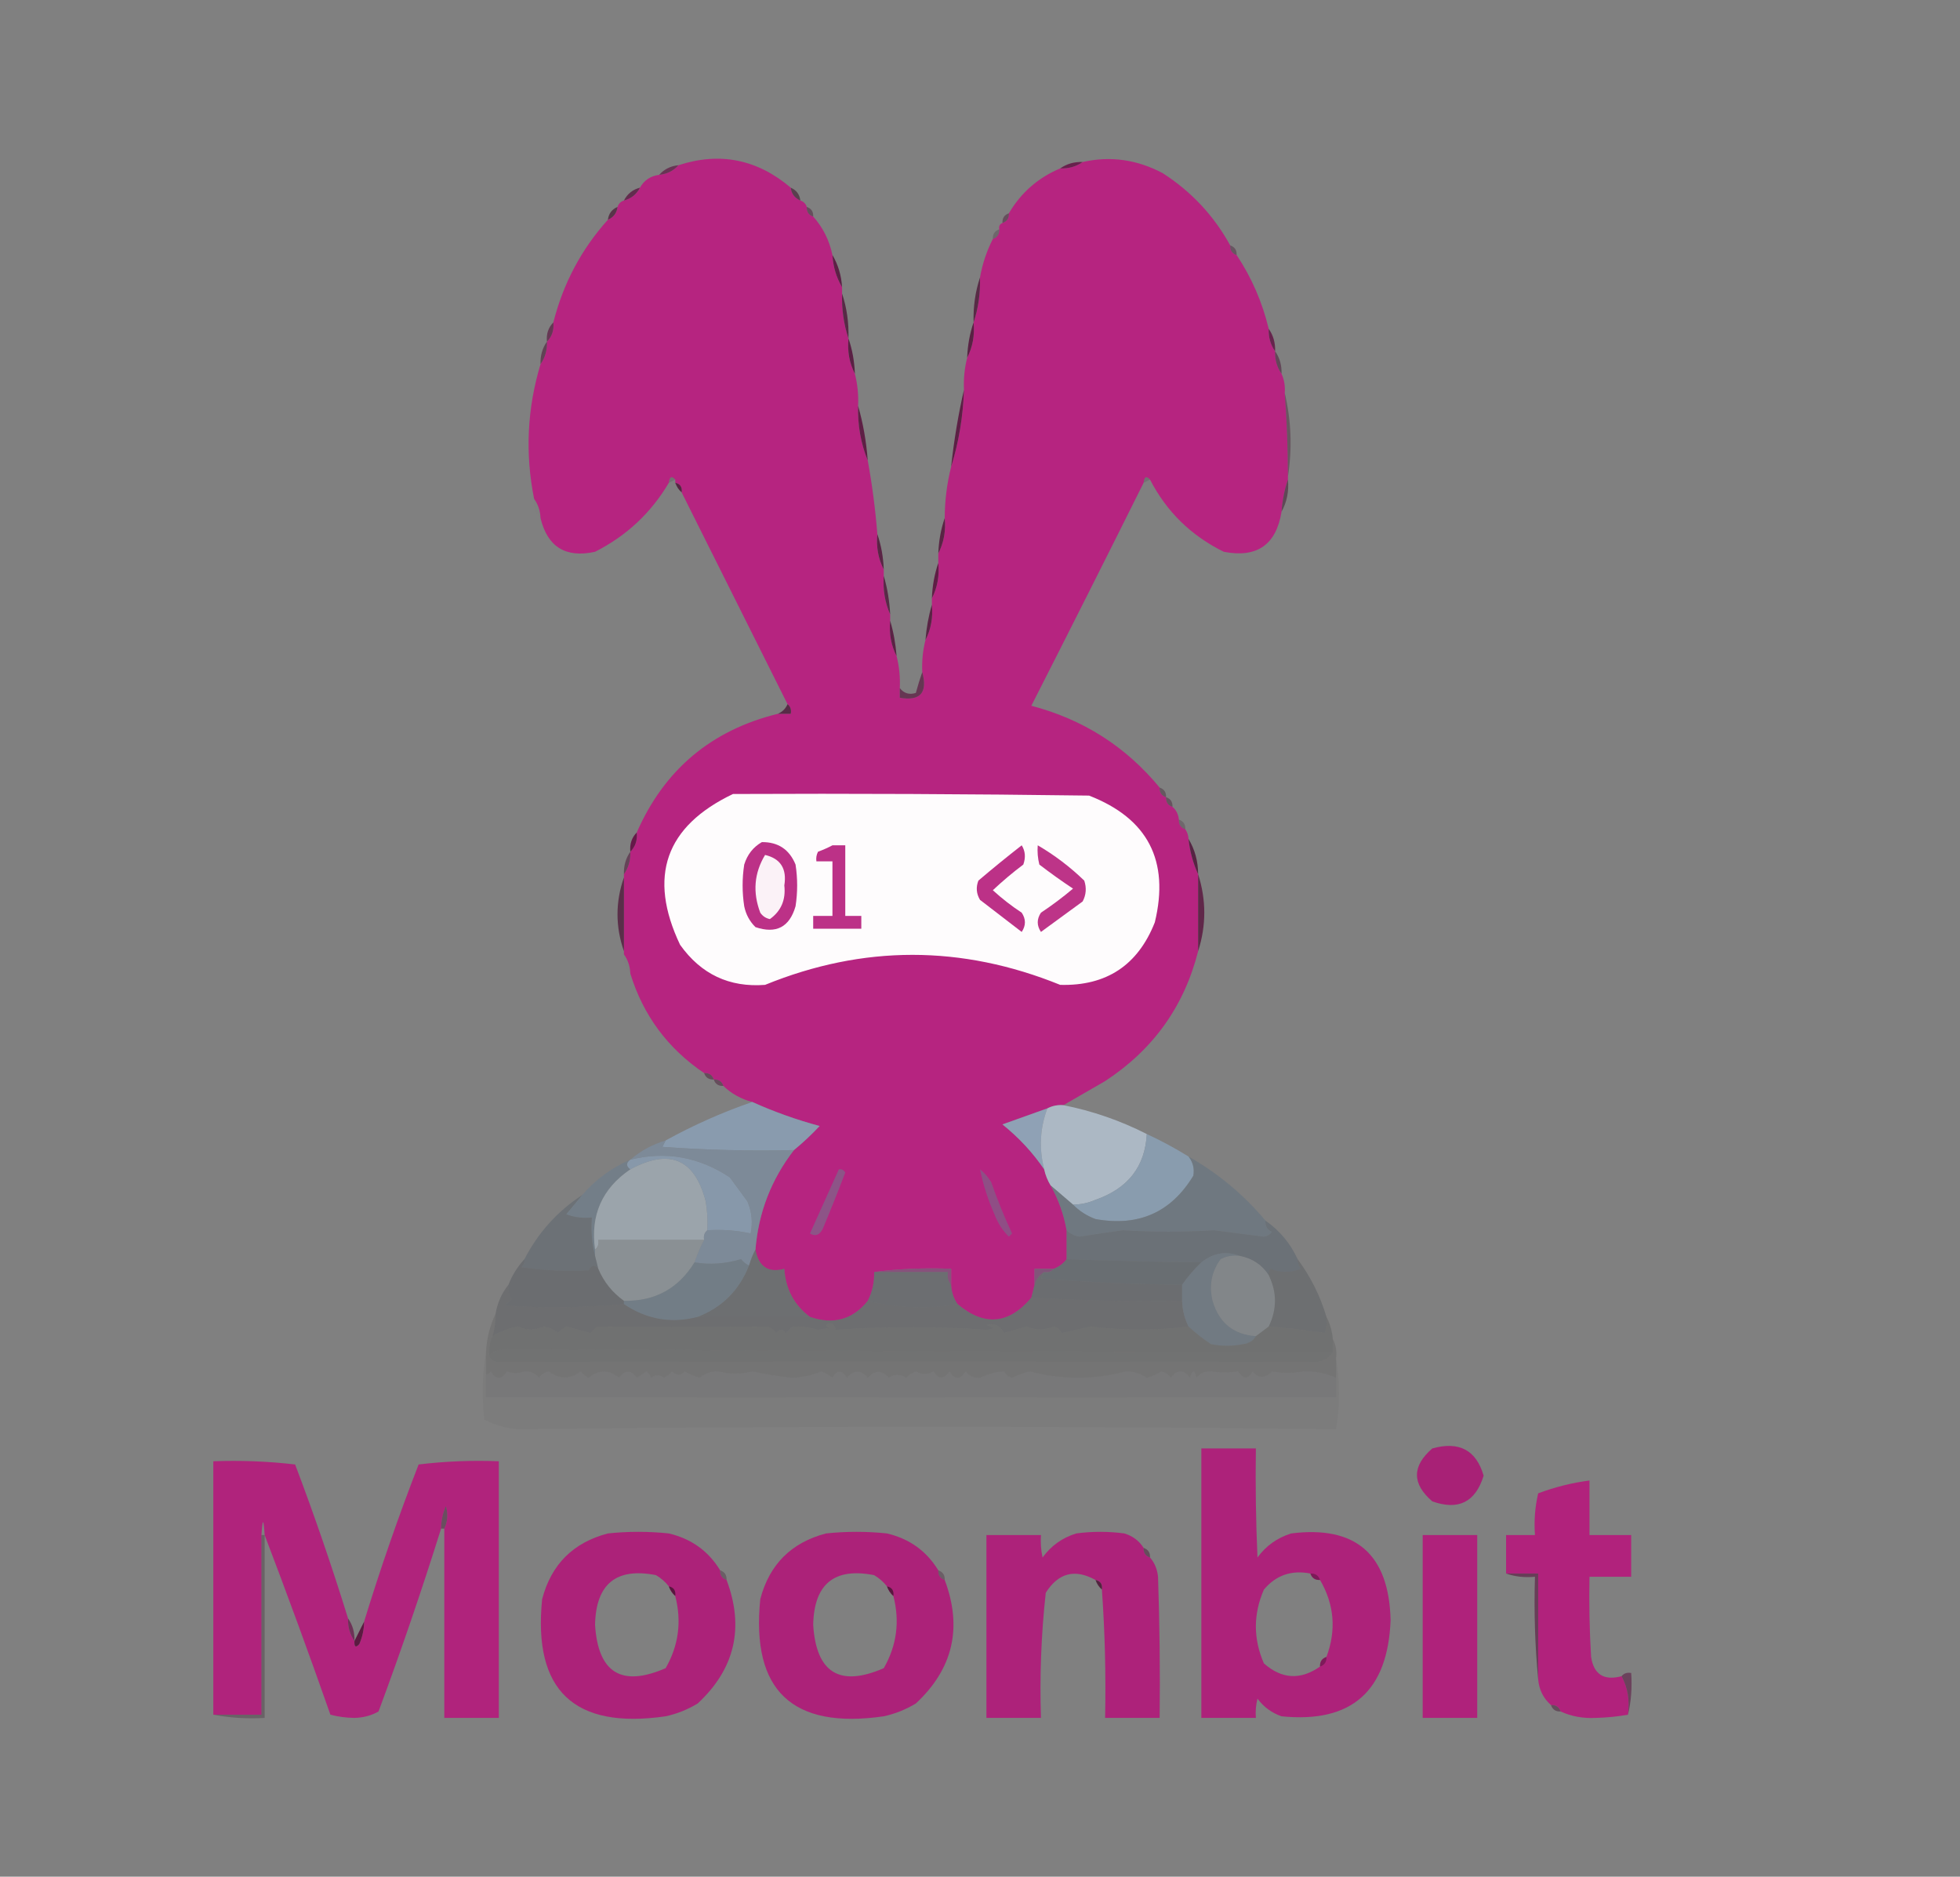 <?xml version="1.0" encoding="UTF-8"?>
<!DOCTYPE svg PUBLIC "-//W3C//DTD SVG 1.1//EN" "http://www.w3.org/Graphics/SVG/1.1/DTD/svg11.dtd">
<svg xmlns="http://www.w3.org/2000/svg" version="1.1" width="611px" height="585px" style="shape-rendering:geometricPrecision; text-rendering:geometricPrecision; image-rendering:optimizeQuality; fill-rule:evenodd; clip-rule:evenodd" xmlns:xlink="http://www.w3.org/1999/xlink">
<rect width="100%" height="100%" fill="#808080" stroke="none"/>
<g><path style="opacity:1" fill="#b62480" d="M 246.5,58.5 C 246.738,60.404 247.738,61.738 249.5,62.5C 250.5,62.833 251.167,63.5 251.5,64.5C 251.427,66.027 252.094,67.027 253.5,67.5C 256.535,70.902 258.535,74.902 259.5,79.5C 259.723,83.162 260.723,86.495 262.5,89.5C 262.5,90.167 262.5,90.833 262.5,91.5C 262.362,96.414 263.028,101.081 264.5,105.5C 264.116,109.489 264.783,113.155 266.5,116.5C 267.324,119.764 267.658,123.098 267.5,126.5C 267.333,132.503 268.333,138.17 270.5,143.5C 271.887,151.106 272.887,158.772 273.5,166.5C 273.116,170.489 273.783,174.155 275.5,177.5C 275.5,178.167 275.5,178.833 275.5,179.5C 275.198,183.79 275.864,187.79 277.5,191.5C 277.5,192.167 277.5,192.833 277.5,193.5C 277.116,197.489 277.783,201.155 279.5,204.5C 280.324,207.764 280.658,211.098 280.5,214.5C 280.5,215.5 280.5,216.5 280.5,217.5C 286.905,218.594 289.238,215.927 287.5,209.5C 287.342,206.098 287.676,202.764 288.5,199.5C 290.217,196.155 290.884,192.489 290.5,188.5C 290.5,187.833 290.5,187.167 290.5,186.5C 292.217,183.155 292.884,179.489 292.5,175.5C 292.5,174.5 292.5,173.5 292.5,172.5C 294.217,169.155 294.884,165.489 294.5,161.5C 294.518,156.077 295.185,150.744 296.5,145.5C 298.892,137.813 300.226,129.813 300.5,121.5C 300.342,118.098 300.676,114.764 301.5,111.5C 303.217,108.155 303.884,104.489 303.5,100.5C 304.972,96.081 305.638,91.414 305.5,86.5C 306.232,82.303 307.566,78.303 309.5,74.5C 310.906,74.027 311.573,73.027 311.5,71.5C 311.328,70.508 311.662,69.842 312.5,69.5C 313.906,69.027 314.573,68.027 314.5,66.5C 318.276,60.057 323.61,55.391 330.5,52.5C 333.152,52.59 335.485,51.924 337.5,50.5C 346.121,48.553 354.455,49.72 362.5,54C 371.45,59.78 378.45,67.28 383.5,76.5C 383.427,78.027 384.094,79.027 385.5,79.5C 390.176,86.525 393.509,94.192 395.5,102.5C 395.41,105.152 396.076,107.485 397.5,109.5C 397.41,112.152 398.076,114.485 399.5,116.5C 400.341,118.379 400.675,120.379 400.5,122.5C 401.146,131.152 401.479,139.818 401.5,148.5C 401.5,148.833 401.5,149.167 401.5,149.5C 400.419,152.627 399.753,155.96 399.5,159.5C 397.837,169.836 391.837,174.003 381.5,172C 371.318,166.984 363.651,159.484 358.5,149.5C 357.377,148.243 356.711,148.576 356.5,150.5C 344.925,173.733 333.258,196.9 321.5,220C 337.635,224.227 350.968,232.727 361.5,245.5C 361.427,247.027 362.094,248.027 363.5,248.5C 363.427,250.027 364.094,251.027 365.5,251.5C 366.674,252.514 367.34,253.847 367.5,255.5C 367.427,257.027 368.094,258.027 369.5,258.5C 370.11,259.391 370.443,260.391 370.5,261.5C 370.926,265.427 371.926,269.093 373.5,272.5C 373.5,280.5 373.5,288.5 373.5,296.5C 369.135,313.713 359.468,327.213 344.5,337C 340.104,339.527 335.771,342.027 331.5,344.5C 329.708,344.366 328.042,344.699 326.5,345.5C 321.851,347.161 317.185,348.828 312.5,350.5C 317.59,354.586 321.924,359.252 325.5,364.5C 325.893,366.284 326.559,367.95 327.5,369.5C 329.957,373.87 331.624,378.536 332.5,383.5C 332.5,386.5 332.5,389.5 332.5,392.5C 331.474,393.853 330.141,394.853 328.5,395.5C 326.5,395.5 324.5,395.5 322.5,395.5C 322.5,397.167 322.5,398.833 322.5,400.5C 322.167,401.833 321.833,403.167 321.5,404.5C 314.481,412.836 306.815,413.503 298.5,406.5C 297.27,404.703 296.604,402.703 296.5,400.5C 296.5,398.833 296.5,397.167 296.5,395.5C 288.316,395.174 280.316,395.508 272.5,396.5C 272.595,399.697 271.928,402.697 270.5,405.5C 265.823,411.337 259.823,413.004 252.5,410.5C 247.594,406.849 244.927,401.849 244.5,395.5C 239.487,396.854 236.487,394.854 235.5,389.5C 236.431,377.972 240.431,367.639 247.5,358.5C 250.297,356.205 252.964,353.705 255.5,351C 248.288,349.059 241.288,346.559 234.5,343.5C 231.008,342.59 228.008,340.924 225.5,338.5C 225.027,337.094 224.027,336.427 222.5,336.5C 222.027,335.094 221.027,334.427 219.5,334.5C 208.177,326.843 200.51,316.51 196.5,303.5C 196.405,301.214 195.738,299.214 194.5,297.5C 194.5,297.167 194.5,296.833 194.5,296.5C 194.5,288.833 194.5,281.167 194.5,273.5C 194.5,273.167 194.5,272.833 194.5,272.5C 195.924,270.485 196.59,268.152 196.5,265.5C 198.074,263.898 198.741,261.898 198.5,259.5C 207.06,239.942 221.727,227.609 242.5,222.5C 243.833,222.5 245.167,222.5 246.5,222.5C 246.737,221.209 246.404,220.209 245.5,219.5C 234.484,197.469 223.484,175.469 212.5,153.5C 212.715,151.821 212.048,150.821 210.5,150.5C 210.5,150.167 210.5,149.833 210.5,149.5C 209.377,148.243 208.711,148.576 208.5,150.5C 202.944,159.888 195.277,167.055 185.5,172C 176.354,174.007 170.688,170.507 168.5,161.5C 168.405,159.214 167.738,157.214 166.5,155.5C 163.664,141.36 164.331,127.36 168.5,113.5C 169.924,111.485 170.59,109.152 170.5,106.5C 172.074,104.898 172.741,102.898 172.5,100.5C 175.575,88.345 181.242,77.678 189.5,68.5C 191.262,67.738 192.262,66.404 192.5,64.5C 192.833,63.5 193.5,62.833 194.5,62.5C 196.749,61.92 198.415,60.587 199.5,58.5C 200.802,56.178 202.802,54.845 205.5,54.5C 207.967,54.245 209.967,53.245 211.5,51.5C 224.4,47.305 236.067,49.639 246.5,58.5 Z"/></g>
<g><path style="opacity:0.89" fill="#651647" d="M 337.5,50.5 C 335.485,51.924 333.152,52.59 330.5,52.5C 332.515,51.076 334.848,50.41 337.5,50.5 Z"/></g>
<g><path style="opacity:0.702" fill="#5e1442" d="M 211.5,51.5 C 209.967,53.245 207.967,54.245 205.5,54.5C 207.033,52.755 209.033,51.755 211.5,51.5 Z"/></g>
<g><path style="opacity:0.596" fill="#3f132d" d="M 246.5,58.5 C 248.262,59.262 249.262,60.596 249.5,62.5C 247.738,61.738 246.738,60.404 246.5,58.5 Z"/></g>
<g><path style="opacity:0.8" fill="#5c1741" d="M 199.5,58.5 C 198.415,60.587 196.749,61.92 194.5,62.5C 195.585,60.413 197.251,59.08 199.5,58.5 Z"/></g>
<g><path style="opacity:0.714" fill="#491534" d="M 192.5,64.5 C 192.262,66.404 191.262,67.738 189.5,68.5C 189.738,66.596 190.738,65.262 192.5,64.5 Z"/></g>
<g><path style="opacity:0.439" fill="#431230" d="M 251.5,64.5 C 252.906,64.973 253.573,65.973 253.5,67.5C 252.094,67.027 251.427,66.027 251.5,64.5 Z"/></g>
<g><path style="opacity:0.463" fill="#4b1335" d="M 314.5,66.5 C 314.573,68.027 313.906,69.027 312.5,69.5C 312.427,67.973 313.094,66.973 314.5,66.5 Z"/></g>
<g><path style="opacity:0.216" fill="#310d23" d="M 311.5,71.5 C 311.573,73.027 310.906,74.027 309.5,74.5C 309.427,72.973 310.094,71.973 311.5,71.5 Z"/></g>
<g><path style="opacity:0.384" fill="#42112f" d="M 383.5,76.5 C 384.906,76.973 385.573,77.973 385.5,79.5C 384.094,79.027 383.427,78.027 383.5,76.5 Z"/></g>
<g><path style="opacity:0.886" fill="#58143e" d="M 259.5,79.5 C 261.277,82.505 262.277,85.838 262.5,89.5C 260.723,86.495 259.723,83.162 259.5,79.5 Z"/></g>
<g><path style="opacity:0.8" fill="#4e1437" d="M 305.5,86.5 C 305.638,91.414 304.972,96.081 303.5,100.5C 303.362,95.586 304.028,90.919 305.5,86.5 Z"/></g>
<g><path style="opacity:0.804" fill="#4e1438" d="M 262.5,91.5 C 263.972,95.919 264.638,100.586 264.5,105.5C 263.028,101.081 262.362,96.414 262.5,91.5 Z"/></g>
<g><path style="opacity:0.678" fill="#5b1540" d="M 172.5,100.5 C 172.741,102.898 172.074,104.898 170.5,106.5C 170.259,104.102 170.926,102.102 172.5,100.5 Z"/></g>
<g><path style="opacity:0.859" fill="#621645" d="M 395.5,102.5 C 396.924,104.515 397.59,106.848 397.5,109.5C 396.076,107.485 395.41,105.152 395.5,102.5 Z"/></g>
<g><path style="opacity:0.875" fill="#54143c" d="M 303.5,100.5 C 303.884,104.489 303.217,108.155 301.5,111.5C 301.646,107.613 302.313,103.946 303.5,100.5 Z"/></g>
<g><path style="opacity:0.565" fill="#4a1234" d="M 170.5,106.5 C 170.59,109.152 169.924,111.485 168.5,113.5C 168.41,110.848 169.076,108.515 170.5,106.5 Z"/></g>
<g><path style="opacity:0.882" fill="#55143c" d="M 264.5,105.5 C 265.687,108.946 266.354,112.613 266.5,116.5C 264.783,113.155 264.116,109.489 264.5,105.5 Z"/></g>
<g><path style="opacity:0.518" fill="#491234" d="M 397.5,109.5 C 398.924,111.515 399.59,113.848 399.5,116.5C 398.076,114.485 397.41,112.152 397.5,109.5 Z"/></g>
<g><path style="opacity:0.894" fill="#58143e" d="M 300.5,121.5 C 300.226,129.813 298.892,137.813 296.5,145.5C 297.383,137.295 298.717,129.295 300.5,121.5 Z"/></g>
<g><path style="opacity:0.898" fill="#5a143f" d="M 267.5,126.5 C 269.061,131.94 270.061,137.606 270.5,143.5C 268.333,138.17 267.333,132.503 267.5,126.5 Z"/></g>
<g><path style="opacity:0.349" fill="#3c0e2a" d="M 400.5,122.5 C 402.535,131.118 402.868,139.784 401.5,148.5C 401.479,139.818 401.146,131.152 400.5,122.5 Z"/></g>
<g><path style="opacity:0.125" fill="#1d0915" d="M 210.5,149.5 C 209.833,149.833 209.167,150.167 208.5,150.5C 208.711,148.576 209.377,148.243 210.5,149.5 Z"/></g>
<g><path style="opacity:0.125" fill="#1d0915" d="M 358.5,149.5 C 357.833,149.833 357.167,150.167 356.5,150.5C 356.711,148.576 357.377,148.243 358.5,149.5 Z"/></g>
<g><path style="opacity:0.855" fill="#4d1637" d="M 210.5,150.5 C 212.048,150.821 212.715,151.821 212.5,153.5C 211.599,152.71 210.932,151.71 210.5,150.5 Z"/></g>
<g><path style="opacity:0.49" fill="#3d102c" d="M 401.5,149.5 C 401.841,153.16 401.175,156.493 399.5,159.5C 399.753,155.96 400.419,152.627 401.5,149.5 Z"/></g>
<g><path style="opacity:0.008" fill="#280e1d" d="M 166.5,155.5 C 167.738,157.214 168.405,159.214 168.5,161.5C 166.926,159.898 166.259,157.898 166.5,155.5 Z"/></g>
<g><path style="opacity:0.847" fill="#53133a" d="M 294.5,161.5 C 294.884,165.489 294.217,169.155 292.5,172.5C 292.646,168.613 293.313,164.946 294.5,161.5 Z"/></g>
<g><path style="opacity:0.847" fill="#53133a" d="M 273.5,166.5 C 274.687,169.946 275.354,173.613 275.5,177.5C 273.783,174.155 273.116,170.489 273.5,166.5 Z"/></g>
<g><path style="opacity:0.918" fill="#5d1541" d="M 292.5,175.5 C 292.884,179.489 292.217,183.155 290.5,186.5C 290.646,182.613 291.313,178.946 292.5,175.5 Z"/></g>
<g><path style="opacity:0.784" fill="#4d1237" d="M 275.5,179.5 C 276.617,183.295 277.283,187.295 277.5,191.5C 275.864,187.79 275.198,183.79 275.5,179.5 Z"/></g>
<g><path style="opacity:0.855" fill="#53133b" d="M 290.5,188.5 C 290.884,192.489 290.217,196.155 288.5,199.5C 288.808,195.64 289.475,191.974 290.5,188.5 Z"/></g>
<g><path style="opacity:0.863" fill="#55133b" d="M 277.5,193.5 C 278.525,196.974 279.192,200.64 279.5,204.5C 277.783,201.155 277.116,197.489 277.5,193.5 Z"/></g>
<g><path style="opacity:0.69" fill="#5a153f" d="M 287.5,209.5 C 289.238,215.927 286.905,218.594 280.5,217.5C 280.5,216.5 280.5,215.5 280.5,214.5C 281.79,216.14 283.457,216.64 285.5,216C 286.117,213.723 286.784,211.556 287.5,209.5 Z"/></g>
<g><path style="opacity:0.784" fill="#4d1437" d="M 245.5,219.5 C 246.404,220.209 246.737,221.209 246.5,222.5C 245.167,222.5 243.833,222.5 242.5,222.5C 243.9,221.9 244.9,220.9 245.5,219.5 Z"/></g>
<g><path style="opacity:1" fill="#fefcfd" d="M 228.5,247.5 C 265.502,247.333 302.502,247.5 339.5,248C 357.81,255.118 364.643,268.285 360,287.5C 354.722,300.889 344.889,307.389 330.5,307C 299.744,294.529 269.078,294.529 238.5,307C 227.365,307.851 218.532,303.684 212,294.5C 201.917,273.245 207.417,257.578 228.5,247.5 Z"/></g>
<g><path style="opacity:0.353" fill="#371027" d="M 361.5,245.5 C 362.906,245.973 363.573,246.973 363.5,248.5C 362.094,248.027 361.427,247.027 361.5,245.5 Z"/></g>
<g><path style="opacity:0.392" fill="#3f112d" d="M 363.5,248.5 C 364.906,248.973 365.573,249.973 365.5,251.5C 364.094,251.027 363.427,250.027 363.5,248.5 Z"/></g>
<g><path style="opacity:0.212" fill="#320e24" d="M 367.5,255.5 C 368.906,255.973 369.573,256.973 369.5,258.5C 368.094,258.027 367.427,257.027 367.5,255.5 Z"/></g>
<g><path style="opacity:0.973" fill="#661748" d="M 198.5,259.5 C 198.741,261.898 198.074,263.898 196.5,265.5C 196.259,263.102 196.926,261.102 198.5,259.5 Z"/></g>
<g><path style="opacity:1" fill="#bc3187" d="M 259.5,263.5 C 260.833,263.5 262.167,263.5 263.5,263.5C 263.5,270.833 263.5,278.167 263.5,285.5C 265.167,285.5 266.833,285.5 268.5,285.5C 268.5,286.833 268.5,288.167 268.5,289.5C 263.5,289.5 258.5,289.5 253.5,289.5C 253.5,288.167 253.5,286.833 253.5,285.5C 255.5,285.5 257.5,285.5 259.5,285.5C 259.5,279.833 259.5,274.167 259.5,268.5C 257.833,268.5 256.167,268.5 254.5,268.5C 254.351,267.448 254.517,266.448 255,265.5C 256.622,264.901 258.122,264.234 259.5,263.5 Z"/></g>
<g><path style="opacity:0.843" fill="#4f1338" d="M 370.5,261.5 C 372.483,264.799 373.483,268.466 373.5,272.5C 371.926,269.093 370.926,265.427 370.5,261.5 Z"/></g>
<g><path style="opacity:1" fill="#bc3187" d="M 237.5,262.5 C 242.574,262.455 246.074,264.788 248,269.5C 248.667,273.833 248.667,278.167 248,282.5C 246.118,289.011 241.951,291.178 235.5,289C 233.683,287.2 232.516,285.034 232,282.5C 231.333,278.167 231.333,273.833 232,269.5C 232.967,266.379 234.8,264.046 237.5,262.5 Z"/></g>
<g><path style="opacity:1" fill="#bc3187" d="M 318.5,263.5 C 319.622,265.288 319.789,267.288 319,269.5C 315.662,272.008 312.495,274.675 309.5,277.5C 312.319,280.075 315.319,282.408 318.5,284.5C 319.833,286.5 319.833,288.5 318.5,290.5C 314.167,287.167 309.833,283.833 305.5,280.5C 304.359,278.579 304.192,276.579 305,274.5C 309.478,270.695 313.978,267.028 318.5,263.5 Z"/></g>
<g><path style="opacity:1" fill="#bd3488" d="M 323.5,263.5 C 328.722,266.542 333.555,270.209 338,274.5C 338.758,276.769 338.591,278.936 337.5,281C 333.167,284.167 328.833,287.333 324.5,290.5C 323.167,288.5 323.167,286.5 324.5,284.5C 327.975,282.192 331.308,279.692 334.5,277C 330.912,274.623 327.412,272.123 324,269.5C 323.505,267.527 323.338,265.527 323.5,263.5 Z"/></g>
<g><path style="opacity:1" fill="#fbf2f7" d="M 238.5,266.5 C 243.337,267.641 245.337,270.807 244.5,276C 245.003,280.482 243.503,283.982 240,286.5C 238.739,286.241 237.739,285.574 237,284.5C 234.594,278.143 235.094,272.143 238.5,266.5 Z"/></g>
<g><path style="opacity:0.557" fill="#501239" d="M 196.5,265.5 C 196.59,268.152 195.924,270.485 194.5,272.5C 194.41,269.848 195.076,267.515 196.5,265.5 Z"/></g>
<g><path style="opacity:0.769" fill="#4f1538" d="M 194.5,273.5 C 194.5,281.167 194.5,288.833 194.5,296.5C 191.833,288.833 191.833,281.167 194.5,273.5 Z"/></g>
<g><path style="opacity:0.843" fill="#5a173f" d="M 373.5,272.5 C 376.057,280.512 376.057,288.512 373.5,296.5C 373.5,288.5 373.5,280.5 373.5,272.5 Z"/></g>
<g><path style="opacity:0.004" fill="#270d1c" d="M 194.5,297.5 C 195.738,299.214 196.405,301.214 196.5,303.5C 194.926,301.898 194.259,299.898 194.5,297.5 Z"/></g>
<g><path style="opacity:0.478" fill="#471332" d="M 219.5,334.5 C 221.027,334.427 222.027,335.094 222.5,336.5C 220.973,336.573 219.973,335.906 219.5,334.5 Z"/></g>
<g><path style="opacity:0.478" fill="#4b1335" d="M 222.5,336.5 C 224.027,336.427 225.027,337.094 225.5,338.5C 223.973,338.573 222.973,337.906 222.5,336.5 Z"/></g>
<g><path style="opacity:0.804" fill="#93a9c2" d="M 326.5,345.5 C 324.197,351.652 323.864,357.985 325.5,364.5C 321.924,359.252 317.59,354.586 312.5,350.5C 317.185,348.828 321.851,347.161 326.5,345.5 Z"/></g>
<g><path style="opacity:0.775" fill="#8ca3bb" d="M 234.5,343.5 C 241.288,346.559 248.288,349.059 255.5,351C 252.964,353.705 250.297,356.205 247.5,358.5C 233.817,358.833 220.15,358.499 206.5,357.5C 206.863,356.817 207.196,356.15 207.5,355.5C 216.167,350.723 225.167,346.723 234.5,343.5 Z"/></g>
<g><path style="opacity:0.857" fill="#b4c1cf" d="M 331.5,344.5 C 340.592,346.308 349.259,349.308 357.5,353.5C 356.948,363.657 351.615,370.491 341.5,374C 339.26,374.977 336.927,375.477 334.5,375.5C 332.122,373.448 329.789,371.448 327.5,369.5C 326.559,367.95 325.893,366.284 325.5,364.5C 323.864,357.985 324.197,351.652 326.5,345.5C 328.042,344.699 329.708,344.366 331.5,344.5 Z"/></g>
<g><path style="opacity:0.775" fill="#8ca4bb" d="M 357.5,353.5 C 361.993,355.579 366.326,357.912 370.5,360.5C 371.893,362.284 372.393,364.284 372,366.5C 365.072,377.933 354.905,382.433 341.5,380C 338.761,378.974 336.428,377.474 334.5,375.5C 336.927,375.477 339.26,374.977 341.5,374C 351.615,370.491 356.948,363.657 357.5,353.5 Z"/></g>
<g><path style="opacity:0.599" fill="#6b7d8f" d="M 196.5,361.5 C 195.167,362.5 195.167,363.5 196.5,364.5C 187.666,370.505 184,378.838 185.5,389.5C 185.5,390.167 185.5,390.833 185.5,391.5C 184.517,387.702 184.183,383.702 184.5,379.5C 181.753,379.813 179.086,379.48 176.5,378.5C 178.19,376.481 179.856,374.481 181.5,372.5C 185.652,367.682 190.652,364.015 196.5,361.5 Z"/></g>
<g><path style="opacity:0.598" fill="#72768d" d="M 261.5,364.5 C 262.376,364.369 263.043,364.702 263.5,365.5C 261.265,371.373 258.931,377.207 256.5,383C 255.518,385.009 254.185,385.509 252.5,384.5C 255.499,377.838 258.499,371.172 261.5,364.5 Z"/></g>
<g><path style="opacity:0.748" fill="#a5b0ba" d="M 220.5,383.5 C 219.596,384.209 219.263,385.209 219.5,386.5C 208.5,386.5 197.5,386.5 186.5,386.5C 186.737,387.791 186.404,388.791 185.5,389.5C 184,378.838 187.666,370.505 196.5,364.5C 208.736,357.906 216.57,361.239 220,374.5C 220.498,377.482 220.665,380.482 220.5,383.5 Z"/></g>
<g><path style="opacity:0.754" fill="#8aa1b8" d="M 220.5,383.5 C 220.665,380.482 220.498,377.482 220,374.5C 216.57,361.239 208.736,357.906 196.5,364.5C 195.167,363.5 195.167,362.5 196.5,361.5C 207.496,358.768 217.829,360.602 227.5,367C 229.333,369.5 231.167,372 233,374.5C 234.368,377.738 234.701,381.072 234,384.5C 229.599,383.533 225.099,383.2 220.5,383.5 Z"/></g>
<g><path style="opacity:0.525" fill="#6e758a" d="M 305.5,364.5 C 306.885,365.574 308.051,366.907 309,368.5C 310.89,373.947 313.057,379.28 315.5,384.5C 315.167,384.833 314.833,385.167 314.5,385.5C 312.515,383.543 311.015,381.21 310,378.5C 307.987,373.963 306.487,369.296 305.5,364.5 Z"/></g>
<g><path style="opacity:0.521" fill="#617282" d="M 370.5,360.5 C 379.759,365.777 387.759,372.443 394.5,380.5C 394.36,382.124 395.027,383.29 396.5,384C 395.892,384.87 395.059,385.37 394,385.5C 388.819,384.858 383.652,384.192 378.5,383.5C 369.077,384.077 359.577,384.077 350,383.5C 345.492,384.13 340.992,384.797 336.5,385.5C 334.927,385.248 333.594,384.582 332.5,383.5C 331.624,378.536 329.957,373.87 327.5,369.5C 329.789,371.448 332.122,373.448 334.5,375.5C 336.428,377.474 338.761,378.974 341.5,380C 354.905,382.433 365.072,377.933 372,366.5C 372.393,364.284 371.893,362.284 370.5,360.5 Z"/></g>
<g><path style="opacity:0.423" fill="#505d6a" d="M 394.5,380.5 C 398.934,383.599 402.267,387.599 404.5,392.5C 404.539,393.583 404.873,394.583 405.5,395.5C 402.291,396.787 399.125,396.787 396,395.5C 395.536,396.094 395.369,396.761 395.5,397.5C 393.408,394.277 390.408,392.277 386.5,391.5C 382.208,389.873 378.208,390.539 374.5,393.5C 360.331,393.338 346.331,393.004 332.5,392.5C 332.5,389.5 332.5,386.5 332.5,383.5C 333.594,384.582 334.927,385.248 336.5,385.5C 340.992,384.797 345.492,384.13 350,383.5C 359.577,384.077 369.077,384.077 378.5,383.5C 383.652,384.192 388.819,384.858 394,385.5C 395.059,385.37 395.892,384.87 396.5,384C 395.027,383.29 394.36,382.124 394.5,380.5 Z"/></g>
<g><path style="opacity:0.659" fill="#7b8fa4" d="M 207.5,355.5 C 207.196,356.15 206.863,356.817 206.5,357.5C 220.15,358.499 233.817,358.833 247.5,358.5C 240.431,367.639 236.431,377.972 235.5,389.5C 234.691,391.028 234.024,392.694 233.5,394.5C 232.542,394.047 231.708,393.381 231,392.5C 226.133,393.969 221.3,394.302 216.5,393.5C 217.305,391.085 218.305,388.751 219.5,386.5C 219.263,385.209 219.596,384.209 220.5,383.5C 225.099,383.2 229.599,383.533 234,384.5C 234.701,381.072 234.368,377.738 233,374.5C 231.167,372 229.333,369.5 227.5,367C 217.829,360.602 207.496,358.768 196.5,361.5C 199.678,358.742 203.345,356.742 207.5,355.5 Z"/></g>
<g><path style="opacity:0.636" fill="#90989f" d="M 219.5,386.5 C 218.305,388.751 217.305,391.085 216.5,393.5C 211.496,401.67 204.163,405.67 194.5,405.5C 190.872,402.896 188.205,399.563 186.5,395.5C 186.167,394.167 185.833,392.833 185.5,391.5C 185.5,390.833 185.5,390.167 185.5,389.5C 186.404,388.791 186.737,387.791 186.5,386.5C 197.5,386.5 208.5,386.5 219.5,386.5 Z"/></g>
<g><path style="opacity:0.392" fill="#4d5a67" d="M 181.5,372.5 C 179.856,374.481 178.19,376.481 176.5,378.5C 179.086,379.48 181.753,379.813 184.5,379.5C 184.183,383.702 184.517,387.702 185.5,391.5C 185.833,392.833 186.167,394.167 186.5,395.5C 185.352,394.105 184.352,394.272 183.5,396C 176.48,396.393 169.48,396.059 162.5,395C 163.252,394.329 163.586,393.496 163.5,392.5C 167.735,384.264 173.735,377.598 181.5,372.5 Z"/></g>
<g><path style="opacity:0.8" fill="#8a457b" d="M 272.5,396.5 C 280.316,395.508 288.316,395.174 296.5,395.5C 296.5,397.167 296.5,398.833 296.5,400.5C 295.566,399.432 295.232,398.099 295.5,396.5C 287.833,396.5 280.167,396.5 272.5,396.5 Z"/></g>
<g><path style="opacity:0.366" fill="#444f5a" d="M 332.5,392.5 C 346.331,393.004 360.331,393.338 374.5,393.5C 372.263,395.647 370.263,397.98 368.5,400.5C 354.035,400.396 339.368,399.73 324.5,398.5C 324.863,397.817 325.196,397.15 325.5,396.5C 326.791,396.737 327.791,396.404 328.5,395.5C 330.141,394.853 331.474,393.853 332.5,392.5 Z"/></g>
<g><path style="opacity:0.729" fill="#814577" d="M 328.5,395.5 C 327.791,396.404 326.791,396.737 325.5,396.5C 324.022,397.448 323.022,398.781 322.5,400.5C 322.5,398.833 322.5,397.167 322.5,395.5C 324.5,395.5 326.5,395.5 328.5,395.5 Z"/></g>
<g><path style="opacity:0.583" fill="#858b91" d="M 386.5,391.5 C 390.408,392.277 393.408,394.277 395.5,397.5C 398.1,402.8 398.1,408.133 395.5,413.5C 394.167,414.5 392.833,415.5 391.5,416.5C 384.507,416.017 380.007,412.35 378,405.5C 376.841,400.725 377.674,396.392 380.5,392.5C 382.396,391.534 384.396,391.201 386.5,391.5 Z"/></g>
<g><path style="opacity:0.298" fill="#39424c" d="M 163.5,392.5 C 163.586,393.496 163.252,394.329 162.5,395C 169.48,396.059 176.48,396.393 183.5,396C 184.352,394.272 185.352,394.105 186.5,395.5C 188.205,399.563 190.872,402.896 194.5,405.5C 194.5,405.833 194.5,406.167 194.5,406.5C 182.242,407.645 169.909,407.812 157.5,407C 158.167,406.333 158.833,405.667 159.5,405C 158.62,403.644 158.286,402.144 158.5,400.5C 159.669,397.489 161.336,394.822 163.5,392.5 Z"/></g>
<g><path style="opacity:0.575" fill="#697b8c" d="M 233.5,394.5 C 230.468,402.199 225.135,407.532 217.5,410.5C 209.224,412.627 201.558,411.294 194.5,406.5C 194.5,406.167 194.5,405.833 194.5,405.5C 204.163,405.67 211.496,401.67 216.5,393.5C 221.3,394.302 226.133,393.969 231,392.5C 231.708,393.381 232.542,394.047 233.5,394.5 Z"/></g>
<g><path style="opacity:0.298" fill="#39424c" d="M 325.5,396.5 C 325.196,397.15 324.863,397.817 324.5,398.5C 339.368,399.73 354.035,400.396 368.5,400.5C 368.5,402.167 368.5,403.833 368.5,405.5C 352.651,405.734 336.984,405.401 321.5,404.5C 321.833,403.167 322.167,401.833 322.5,400.5C 323.022,398.781 324.022,397.448 325.5,396.5 Z"/></g>
<g><path style="opacity:0.274" fill="#374049" d="M 272.5,396.5 C 280.167,396.5 287.833,396.5 295.5,396.5C 295.232,398.099 295.566,399.432 296.5,400.5C 296.604,402.703 297.27,404.703 298.5,406.5C 288.984,408.148 279.65,407.815 270.5,405.5C 271.928,402.697 272.595,399.697 272.5,396.5 Z"/></g>
<g><path style="opacity:0.246" fill="#343b44" d="M 235.5,389.5 C 236.487,394.854 239.487,396.854 244.5,395.5C 244.927,401.849 247.594,406.849 252.5,410.5C 240.816,410.525 229.149,410.525 217.5,410.5C 225.135,407.532 230.468,402.199 233.5,394.5C 234.024,392.694 234.691,391.028 235.5,389.5 Z"/></g>
<g><path style="opacity:0.22" fill="#2a3138" d="M 158.5,400.5 C 158.286,402.144 158.62,403.644 159.5,405C 158.833,405.667 158.167,406.333 157.5,407C 169.909,407.812 182.242,407.645 194.5,406.5C 201.558,411.294 209.224,412.627 217.5,410.5C 229.149,410.525 240.816,410.525 252.5,410.5C 259.823,413.004 265.823,411.337 270.5,405.5C 279.65,407.815 288.984,408.148 298.5,406.5C 306.815,413.503 314.481,412.836 321.5,404.5C 336.984,405.401 352.651,405.734 368.5,405.5C 368.584,408.327 369.25,410.994 370.5,413.5C 360.156,414.743 349.989,414.743 340,413.5C 337,414.167 334,414.833 331,415.5C 330.481,414.484 329.647,413.818 328.5,413.5C 325.61,414.685 322.776,414.685 320,413.5C 317.667,414.167 315.333,414.833 313,415.5C 311.809,413.153 309.976,412.32 307.5,413C 310.063,413.763 310.063,414.263 307.5,414.5C 292.086,413.443 276.419,413.443 260.5,414.5C 260.511,413.559 260.011,412.892 259,412.5C 257.278,412.611 257.112,413.111 258.5,414C 257.333,414.167 256.167,414.333 255,414.5C 252.203,413.699 249.536,413.366 247,413.5C 246.333,414.167 245.667,414.833 245,415.5C 244,414.167 243,414.167 242,415.5C 241.311,414.643 240.478,413.977 239.5,413.5C 221.536,413.734 203.703,413.734 186,413.5C 185.333,414.167 184.667,414.833 184,415.5C 181.539,414.782 179.039,414.115 176.5,413.5C 175.522,413.977 174.689,414.643 174,415.5C 172.687,414.427 171.187,413.76 169.5,413.5C 166.807,414.71 164.141,414.71 161.5,413.5C 158.578,414.007 155.911,415.007 153.5,416.5C 154.219,414.236 154.552,411.903 154.5,409.5C 155.075,406.088 156.408,403.088 158.5,400.5 Z"/></g>
<g><path style="opacity:0.535" fill="#637484" d="M 386.5,391.5 C 384.396,391.201 382.396,391.534 380.5,392.5C 377.674,396.392 376.841,400.725 378,405.5C 380.007,412.35 384.507,416.017 391.5,416.5C 390.653,417.966 389.32,418.8 387.5,419C 384.167,419.667 380.833,419.667 377.5,419C 375.004,417.334 372.671,415.5 370.5,413.5C 369.25,410.994 368.584,408.327 368.5,405.5C 368.5,403.833 368.5,402.167 368.5,400.5C 370.263,397.98 372.263,395.647 374.5,393.5C 378.208,390.539 382.208,389.873 386.5,391.5 Z"/></g>
<g><path style="opacity:0.22" fill="#2d353c" d="M 404.5,392.5 C 408.535,397.903 411.535,403.903 413.5,410.5C 413.66,412.199 413.494,413.866 413,415.5C 406.994,414.575 401.16,413.908 395.5,413.5C 398.1,408.133 398.1,402.8 395.5,397.5C 395.369,396.761 395.536,396.094 396,395.5C 399.125,396.787 402.291,396.787 405.5,395.5C 404.873,394.583 404.539,393.583 404.5,392.5 Z"/></g>
<g><path style="opacity:0.164" fill="#20252a" d="M 413.5,410.5 C 414.612,412.599 415.279,414.933 415.5,417.5C 415.5,418.833 415.5,420.167 415.5,421.5C 328.708,421.4 242.541,421.067 157,420.5C 155.213,420.759 153.713,421.425 152.5,422.5C 152.325,420.379 152.659,418.379 153.5,416.5C 155.911,415.007 158.578,414.007 161.5,413.5C 164.141,414.71 166.807,414.71 169.5,413.5C 171.187,413.76 172.687,414.427 174,415.5C 174.689,414.643 175.522,413.977 176.5,413.5C 179.039,414.115 181.539,414.782 184,415.5C 184.667,414.833 185.333,414.167 186,413.5C 203.703,413.734 221.536,413.734 239.5,413.5C 240.478,413.977 241.311,414.643 242,415.5C 243,414.167 244,414.167 245,415.5C 245.667,414.833 246.333,414.167 247,413.5C 249.536,413.366 252.203,413.699 255,414.5C 256.167,414.333 257.333,414.167 258.5,414C 257.112,413.111 257.278,412.611 259,412.5C 260.011,412.892 260.511,413.559 260.5,414.5C 276.419,413.443 292.086,413.443 307.5,414.5C 310.063,414.263 310.063,413.763 307.5,413C 309.976,412.32 311.809,413.153 313,415.5C 315.333,414.833 317.667,414.167 320,413.5C 322.776,414.685 325.61,414.685 328.5,413.5C 329.647,413.818 330.481,414.484 331,415.5C 334,414.833 337,414.167 340,413.5C 349.989,414.743 360.156,414.743 370.5,413.5C 372.671,415.5 375.004,417.334 377.5,419C 380.833,419.667 384.167,419.667 387.5,419C 389.32,418.8 390.653,417.966 391.5,416.5C 392.833,415.5 394.167,414.5 395.5,413.5C 401.16,413.908 406.994,414.575 413,415.5C 413.494,413.866 413.66,412.199 413.5,410.5 Z"/></g>
<g><path style="opacity:0.108" fill="#14171b" d="M 154.5,409.5 C 154.552,411.903 154.219,414.236 153.5,416.5C 152.659,418.379 152.325,420.379 152.5,422.5C 152.811,423.478 153.478,424.145 154.5,424.5C 239.703,424.369 324.536,424.369 409,424.5C 411.909,424.715 414.076,423.715 415.5,421.5C 415.5,420.167 415.5,418.833 415.5,417.5C 416.461,419.265 416.795,421.265 416.5,423.5C 416.5,425.5 416.5,427.5 416.5,429.5C 413.406,428.066 410.073,427.399 406.5,427.5C 403.078,428.07 399.744,428.07 396.5,427.5C 394.326,429.781 392.326,429.781 390.5,427.5C 389.063,430.044 387.563,430.044 386,427.5C 383.216,427.951 380.383,427.951 377.5,427.5C 375.626,427.39 374.126,428.056 373,429.5C 372.333,426.833 371.667,426.833 371,429.5C 369,426.833 367,426.833 365,429.5C 364.261,428.426 363.261,427.759 362,427.5C 360.604,428.394 359.104,429.061 357.5,429.5C 355.588,428.149 353.422,427.482 351,427.5C 340.995,430.137 330.995,430.137 321,427.5C 319.072,427.933 317.239,428.6 315.5,429.5C 314.353,429.182 313.519,428.516 313,427.5C 310.578,427.601 308.078,428.268 305.5,429.5C 303.626,429.61 302.126,428.944 301,427.5C 299.333,430.167 297.667,430.167 296,427.5C 294.216,430.003 292.549,430.003 291,427.5C 289.244,428.548 287.41,428.548 285.5,427.5C 284.328,427.919 283.328,428.585 282.5,429.5C 280.629,428.233 278.796,428.233 277,429.5C 274.957,427.033 272.79,427.033 270.5,429.5C 268.326,426.919 266.16,426.919 264,429.5C 262.437,426.956 260.937,426.956 259.5,429.5C 258.452,428.617 257.285,427.95 256,427.5C 253.154,428.683 250.154,429.349 247,429.5C 242.798,429.051 238.631,428.384 234.5,427.5C 230.943,428.389 227.443,428.389 224,427.5C 221.721,427.439 219.721,428.105 218,429.5C 216.441,428.971 214.941,428.304 213.5,427.5C 212.167,428.833 210.833,428.833 209.5,427.5C 208.784,428.311 207.95,428.978 207,429.5C 205.584,428.427 204.25,428.427 203,429.5C 202.692,428.692 202.192,428.025 201.5,427.5C 200.5,428.167 199.5,428.833 198.5,429.5C 196.684,426.936 194.851,426.936 193,429.5C 189.87,426.89 186.704,426.89 183.5,429.5C 182.522,429.023 181.689,428.357 181,427.5C 177.758,430 174.425,430 171,427.5C 169.739,427.759 168.739,428.426 168,429.5C 166.874,428.056 165.374,427.39 163.5,427.5C 161.51,428.163 159.677,428.163 158,427.5C 156.324,430.16 154.657,430.16 153,427.5C 152.617,428.056 152.117,428.389 151.5,428.5C 151.5,426.167 151.5,423.833 151.5,421.5C 151.719,417.2 152.719,413.2 154.5,409.5 Z"/></g>
<g><path style="opacity:0.141" fill="#191e22" d="M 415.5,421.5 C 414.076,423.715 411.909,424.715 409,424.5C 324.536,424.369 239.703,424.369 154.5,424.5C 153.478,424.145 152.811,423.478 152.5,422.5C 153.713,421.425 155.213,420.759 157,420.5C 242.541,421.067 328.708,421.4 415.5,421.5 Z"/></g>
<g><path style="opacity:0.034" fill="#050607" d="M 151.5,421.5 C 151.5,423.833 151.5,426.167 151.5,428.5C 151.5,430.833 151.5,433.167 151.5,435.5C 240.148,435.698 328.482,435.698 416.5,435.5C 416.5,433.5 416.5,431.5 416.5,429.5C 416.5,427.5 416.5,425.5 416.5,423.5C 417.702,430.684 417.702,438.018 416.5,445.5C 332.429,444.473 247.429,444.473 161.5,445.5C 157.705,445.181 154.205,444.181 151,442.5C 150.179,435.321 150.345,428.321 151.5,421.5 Z"/></g>
<g><path style="opacity:0.063" fill="#0d0f11" d="M 416.5,429.5 C 416.5,431.5 416.5,433.5 416.5,435.5C 328.482,435.698 240.148,435.698 151.5,435.5C 151.5,433.167 151.5,430.833 151.5,428.5C 152.117,428.389 152.617,428.056 153,427.5C 154.657,430.16 156.324,430.16 158,427.5C 159.677,428.163 161.51,428.163 163.5,427.5C 165.374,427.39 166.874,428.056 168,429.5C 168.739,428.426 169.739,427.759 171,427.5C 174.425,430 177.758,430 181,427.5C 181.689,428.357 182.522,429.023 183.5,429.5C 186.704,426.89 189.87,426.89 193,429.5C 194.851,426.936 196.684,426.936 198.5,429.5C 199.5,428.833 200.5,428.167 201.5,427.5C 202.192,428.025 202.692,428.692 203,429.5C 204.25,428.427 205.584,428.427 207,429.5C 207.95,428.978 208.784,428.311 209.5,427.5C 210.833,428.833 212.167,428.833 213.5,427.5C 214.941,428.304 216.441,428.971 218,429.5C 219.721,428.105 221.721,427.439 224,427.5C 227.443,428.389 230.943,428.389 234.5,427.5C 238.631,428.384 242.798,429.051 247,429.5C 250.154,429.349 253.154,428.683 256,427.5C 257.285,427.95 258.452,428.617 259.5,429.5C 260.937,426.956 262.437,426.956 264,429.5C 266.16,426.919 268.326,426.919 270.5,429.5C 272.79,427.033 274.957,427.033 277,429.5C 278.796,428.233 280.629,428.233 282.5,429.5C 283.328,428.585 284.328,427.919 285.5,427.5C 287.41,428.548 289.244,428.548 291,427.5C 292.549,430.003 294.216,430.003 296,427.5C 297.667,430.167 299.333,430.167 301,427.5C 302.126,428.944 303.626,429.61 305.5,429.5C 308.078,428.268 310.578,427.601 313,427.5C 313.519,428.516 314.353,429.182 315.5,429.5C 317.239,428.6 319.072,427.933 321,427.5C 330.995,430.137 340.995,430.137 351,427.5C 353.422,427.482 355.588,428.149 357.5,429.5C 359.104,429.061 360.604,428.394 362,427.5C 363.261,427.759 364.261,428.426 365,429.5C 367,426.833 369,426.833 371,429.5C 371.667,426.833 372.333,426.833 373,429.5C 374.126,428.056 375.626,427.39 377.5,427.5C 380.383,427.951 383.216,427.951 386,427.5C 387.563,430.044 389.063,430.044 390.5,427.5C 392.326,429.781 394.326,429.781 396.5,427.5C 399.744,428.07 403.078,428.07 406.5,427.5C 410.073,427.399 413.406,428.066 416.5,429.5 Z"/></g>
<g><path style="opacity:1" fill="#ad227a" d="M 374.5,451.5 C 380.167,451.5 385.833,451.5 391.5,451.5C 391.333,462.838 391.5,474.172 392,485.5C 394.638,481.872 398.138,479.372 402.5,478C 422.65,475.473 432.983,484.473 433.5,505C 432.642,527.204 421.309,537.204 399.5,535C 396.438,533.939 393.938,532.106 392,529.5C 391.505,531.473 391.338,533.473 391.5,535.5C 385.833,535.5 380.167,535.5 374.5,535.5C 374.5,507.5 374.5,479.5 374.5,451.5 Z M 408.5,490.5 C 408.973,491.906 409.973,492.573 411.5,492.5C 415.955,500.148 416.621,508.148 413.5,516.5C 412.094,516.973 411.427,517.973 411.5,519.5C 405.398,523.766 399.565,523.433 394,518.5C 390.667,510.833 390.667,503.167 394,495.5C 397.781,491.01 402.614,489.343 408.5,490.5 Z"/></g>
<g><path style="opacity:1" fill="#a82176" d="M 446.5,451.5 C 454.859,449.178 460.192,452.011 462.5,460C 459.964,468.242 454.631,470.909 446.5,468C 440.123,462.527 440.123,457.027 446.5,451.5 Z"/></g>
<g><path style="opacity:1" fill="#b0237c" d="M 108.5,504.5 C 108.41,507.152 109.076,509.485 110.5,511.5C 110.393,513.379 110.893,513.712 112,512.5C 112.977,510.26 113.477,507.927 113.5,505.5C 118.564,488.977 124.23,472.643 130.5,456.5C 138.807,455.502 147.14,455.169 155.5,455.5C 155.5,482.167 155.5,508.833 155.5,535.5C 149.833,535.5 144.167,535.5 138.5,535.5C 138.5,515.833 138.5,496.167 138.5,476.5C 139.537,474.262 139.703,471.929 139,469.5C 138.023,471.74 137.523,474.073 137.5,476.5C 131.511,495.634 125.011,514.634 118,533.5C 115.787,534.76 113.287,535.426 110.5,535.5C 107.911,535.473 105.411,535.139 103,534.5C 96.382,515.627 89.549,496.96 82.5,478.5C 82.167,473.167 81.833,473.167 81.5,478.5C 81.5,497.167 81.5,515.833 81.5,534.5C 76.5,534.5 71.5,534.5 66.5,534.5C 66.5,508.167 66.5,481.833 66.5,455.5C 75.085,455.183 83.585,455.517 92,456.5C 98.005,472.348 103.505,488.348 108.5,504.5 Z"/></g>
<g><path style="opacity:1" fill="#b1227c" d="M 505.5,522.5 C 507.423,526.029 508.089,530.029 507.5,534.5C 504.217,535.081 500.884,535.414 497.5,535.5C 493.531,535.706 489.865,535.039 486.5,533.5C 486.027,532.094 485.027,531.427 483.5,531.5C 481.127,529.421 479.794,526.754 479.5,523.5C 479.5,512.5 479.5,501.5 479.5,490.5C 476.167,490.5 472.833,490.5 469.5,490.5C 469.5,486.5 469.5,482.5 469.5,478.5C 472.5,478.5 475.5,478.5 478.5,478.5C 478.174,474.116 478.508,469.783 479.5,465.5C 484.687,463.548 490.02,462.215 495.5,461.5C 495.5,467.167 495.5,472.833 495.5,478.5C 499.833,478.5 504.167,478.5 508.5,478.5C 508.5,482.833 508.5,487.167 508.5,491.5C 504.167,491.5 499.833,491.5 495.5,491.5C 495.334,499.84 495.5,508.173 496,516.5C 496.842,521.96 500.008,523.96 505.5,522.5 Z"/></g>
<g><path style="opacity:0.443" fill="#4e1137" d="M 138.5,476.5 C 138.167,476.5 137.833,476.5 137.5,476.5C 137.523,474.073 138.023,471.74 139,469.5C 139.703,471.929 139.537,474.262 138.5,476.5 Z"/></g>
<g><path style="opacity:1" fill="#ac2279" d="M 224.5,489.5 C 224.427,491.027 225.094,492.027 226.5,492.5C 232.091,507.386 229.091,520.219 217.5,531C 214.382,532.893 211.049,534.226 207.5,535C 178.965,539.128 166.132,526.962 169,498.5C 171.825,487.675 178.658,480.842 189.5,478C 195.833,477.333 202.167,477.333 208.5,478C 215.516,479.659 220.85,483.492 224.5,489.5 Z M 208.5,494.5 C 208.932,495.71 209.599,496.71 210.5,497.5C 212.548,505.453 211.548,512.953 207.5,520C 193.779,525.971 186.446,521.471 185.5,506.5C 185.762,493.729 192.096,488.562 204.5,491C 206.093,491.949 207.426,493.115 208.5,494.5 Z"/></g>
<g><path style="opacity:1" fill="#ac2279" d="M 292.5,489.5 C 292.427,491.027 293.094,492.027 294.5,492.5C 300.091,507.386 297.091,520.219 285.5,531C 282.382,532.893 279.049,534.226 275.5,535C 246.965,539.128 234.132,526.962 237,498.5C 239.825,487.675 246.658,480.842 257.5,478C 263.833,477.333 270.167,477.333 276.5,478C 283.516,479.659 288.85,483.492 292.5,489.5 Z M 276.5,494.5 C 276.932,495.71 277.599,496.71 278.5,497.5C 280.548,505.453 279.548,512.953 275.5,520C 261.779,525.971 254.446,521.471 253.5,506.5C 253.762,493.729 260.096,488.562 272.5,491C 274.093,491.949 275.426,493.115 276.5,494.5 Z"/></g>
<g><path style="opacity:1" fill="#ad227a" d="M 356.5,482.5 C 356.427,484.027 357.094,485.027 358.5,485.5C 359.927,487.148 360.76,489.148 361,491.5C 361.5,506.163 361.667,520.83 361.5,535.5C 355.833,535.5 350.167,535.5 344.5,535.5C 344.778,522.13 344.445,508.797 343.5,495.5C 343.715,493.821 343.048,492.821 341.5,492.5C 335.091,488.949 329.925,490.282 326,496.5C 324.578,509.439 324.078,522.439 324.5,535.5C 318.833,535.5 313.167,535.5 307.5,535.5C 307.5,516.5 307.5,497.5 307.5,478.5C 313.167,478.5 318.833,478.5 324.5,478.5C 324.337,480.857 324.503,483.19 325,485.5C 327.663,481.839 331.163,479.339 335.5,478C 340.5,477.333 345.5,477.333 350.5,478C 353.106,478.792 355.106,480.292 356.5,482.5 Z"/></g>
<g><path style="opacity:1" fill="#af227b" d="M 443.5,478.5 C 449.167,478.5 454.833,478.5 460.5,478.5C 460.5,497.5 460.5,516.5 460.5,535.5C 454.833,535.5 449.167,535.5 443.5,535.5C 443.5,516.5 443.5,497.5 443.5,478.5 Z"/></g>
<g><path style="opacity:0.459" fill="#471333" d="M 356.5,482.5 C 357.906,482.973 358.573,483.973 358.5,485.5C 357.094,485.027 356.427,484.027 356.5,482.5 Z"/></g>
<g><path style="opacity:0.251" fill="#26091b" d="M 81.5,478.5 C 81.833,478.5 82.167,478.5 82.5,478.5C 82.5,497.5 82.5,516.5 82.5,535.5C 76.974,535.821 71.641,535.488 66.5,534.5C 71.5,534.5 76.5,534.5 81.5,534.5C 81.5,515.833 81.5,497.167 81.5,478.5 Z"/></g>
<g><path style="opacity:0.298" fill="#3b102a" d="M 224.5,489.5 C 225.906,489.973 226.573,490.973 226.5,492.5C 225.094,492.027 224.427,491.027 224.5,489.5 Z"/></g>
<g><path style="opacity:0.298" fill="#3b102a" d="M 292.5,489.5 C 293.906,489.973 294.573,490.973 294.5,492.5C 293.094,492.027 292.427,491.027 292.5,489.5 Z"/></g>
<g><path style="opacity:0.463" fill="#461232" d="M 408.5,490.5 C 410.027,490.427 411.027,491.094 411.5,492.5C 409.973,492.573 408.973,491.906 408.5,490.5 Z"/></g>
<g><path style="opacity:0.627" fill="#5a1640" d="M 469.5,490.5 C 472.833,490.5 476.167,490.5 479.5,490.5C 479.5,501.5 479.5,512.5 479.5,523.5C 478.506,513.013 478.172,502.346 478.5,491.5C 475.287,491.81 472.287,491.477 469.5,490.5 Z"/></g>
<g><path style="opacity:0.886" fill="#4d1637" d="M 341.5,492.5 C 343.048,492.821 343.715,493.821 343.5,495.5C 342.599,494.71 341.932,493.71 341.5,492.5 Z"/></g>
<g><path style="opacity:0.847" fill="#4a1634" d="M 208.5,494.5 C 210.048,494.821 210.715,495.821 210.5,497.5C 209.599,496.71 208.932,495.71 208.5,494.5 Z"/></g>
<g><path style="opacity:0.847" fill="#4a1634" d="M 276.5,494.5 C 278.048,494.821 278.715,495.821 278.5,497.5C 277.599,496.71 276.932,495.71 276.5,494.5 Z"/></g>
<g><path style="opacity:0.961" fill="#5a163f" d="M 113.5,505.5 C 113.477,507.927 112.977,510.26 112,512.5C 110.893,513.712 110.393,513.379 110.5,511.5C 111.5,509.5 112.5,507.5 113.5,505.5 Z"/></g>
<g><path style="opacity:0.745" fill="#671749" d="M 108.5,504.5 C 109.924,506.515 110.59,508.848 110.5,511.5C 109.076,509.485 108.41,507.152 108.5,504.5 Z"/></g>
<g><path style="opacity:0.455" fill="#481233" d="M 413.5,516.5 C 413.573,518.027 412.906,519.027 411.5,519.5C 411.427,517.973 412.094,516.973 413.5,516.5 Z"/></g>
<g><path style="opacity:0.565" fill="#5b1340" d="M 505.5,522.5 C 506.209,521.596 507.209,521.263 508.5,521.5C 508.818,526.032 508.485,530.366 507.5,534.5C 508.089,530.029 507.423,526.029 505.5,522.5 Z"/></g>
<g><path style="opacity:0.475" fill="#481433" d="M 483.5,531.5 C 485.027,531.427 486.027,532.094 486.5,533.5C 484.973,533.573 483.973,532.906 483.5,531.5 Z"/></g>
</svg>

